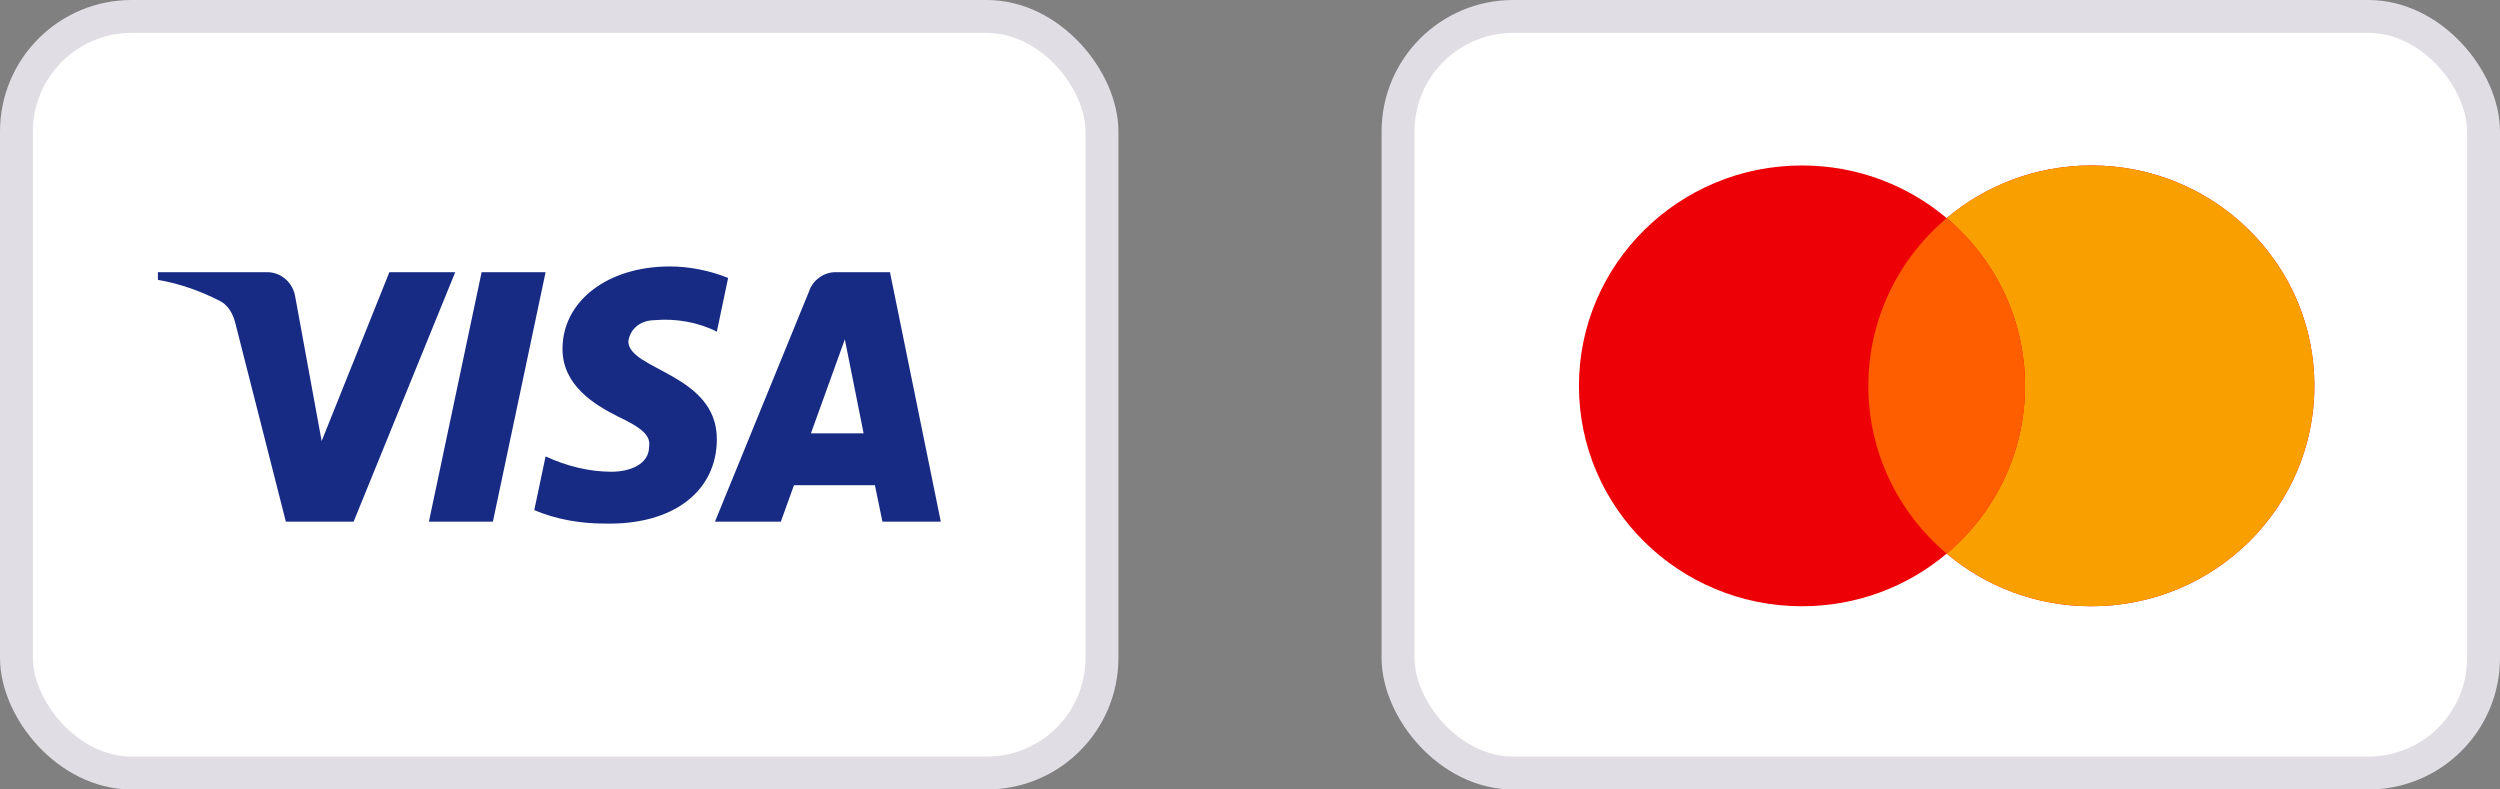 <svg width="76" height="24" viewBox="0 0 76 24" fill="none" xmlns="http://www.w3.org/2000/svg">
<rect x="0" y="0" width="76" height="24" fill="#808080" stroke="none"/>
<rect x="0.5" y="0.5" width="33" height="23" rx="3.5" fill="white"/>
<rect x="0.5" y="0.5" width="33" height="23" rx="3.5" stroke="#E0DDE4"/>
<path fill-rule="evenodd" clip-rule="evenodd" d="M10.75 15.858H8.69L7.146 9.792C7.072 9.513 6.917 9.266 6.688 9.15C6.116 8.858 5.487 8.625 4.8 8.508V8.274H8.118C8.576 8.274 8.919 8.625 8.977 9.033L9.778 13.408L11.837 8.274H13.839L10.75 15.858ZM14.984 15.858H13.039L14.641 8.274H16.586L14.984 15.858ZM19.102 10.375C19.16 9.967 19.503 9.733 19.904 9.733C20.534 9.675 21.22 9.792 21.792 10.083L22.135 8.45C21.563 8.217 20.933 8.1 20.362 8.1C18.474 8.1 17.1 9.15 17.1 10.608C17.1 11.717 18.073 12.299 18.76 12.65C19.503 13 19.789 13.233 19.732 13.583C19.732 14.108 19.16 14.341 18.588 14.341C17.901 14.341 17.215 14.166 16.586 13.874L16.242 15.508C16.929 15.799 17.672 15.916 18.359 15.916C20.476 15.974 21.792 14.925 21.792 13.35C21.792 11.366 19.102 11.25 19.102 10.375ZM28.6 15.858L27.055 8.274H25.396C25.053 8.274 24.709 8.508 24.595 8.858L21.735 15.858H23.737L24.137 14.75H26.597L26.826 15.858H28.6ZM25.683 10.316L26.254 13.174H24.652L25.683 10.316Z" fill="#172B85"/>
<rect x="42.5" y="0.5" width="33" height="23" rx="3.5" fill="white"/>
<rect x="42.5" y="0.5" width="33" height="23" rx="3.5" stroke="#E0DDE4"/>
<path fill-rule="evenodd" clip-rule="evenodd" d="M59.179 16.83C57.995 17.828 56.459 18.43 54.781 18.43C51.036 18.43 48 15.431 48 11.73C48 8.03 51.036 5.03 54.781 5.03C56.459 5.03 57.995 5.633 59.179 6.631C60.363 5.633 61.899 5.03 63.577 5.03C67.322 5.03 70.358 8.03 70.358 11.73C70.358 15.431 67.322 18.43 63.577 18.43C61.899 18.43 60.363 17.828 59.179 16.83Z" fill="#ED0006"/>
<path fill-rule="evenodd" clip-rule="evenodd" d="M59.179 16.83C60.637 15.601 61.561 13.772 61.561 11.73C61.561 9.688 60.637 7.86 59.179 6.631C60.363 5.633 61.899 5.03 63.577 5.03C67.322 5.03 70.358 8.03 70.358 11.73C70.358 15.431 67.322 18.43 63.577 18.43C61.899 18.43 60.363 17.828 59.179 16.83Z" fill="#F9A000"/>
<path fill-rule="evenodd" clip-rule="evenodd" d="M59.179 16.83C60.637 15.601 61.562 13.772 61.562 11.73C61.562 9.688 60.637 7.86 59.179 6.631C57.721 7.86 56.797 9.688 56.797 11.73C56.797 13.772 57.721 15.601 59.179 16.83Z" fill="#FF5E00"/>
</svg>
